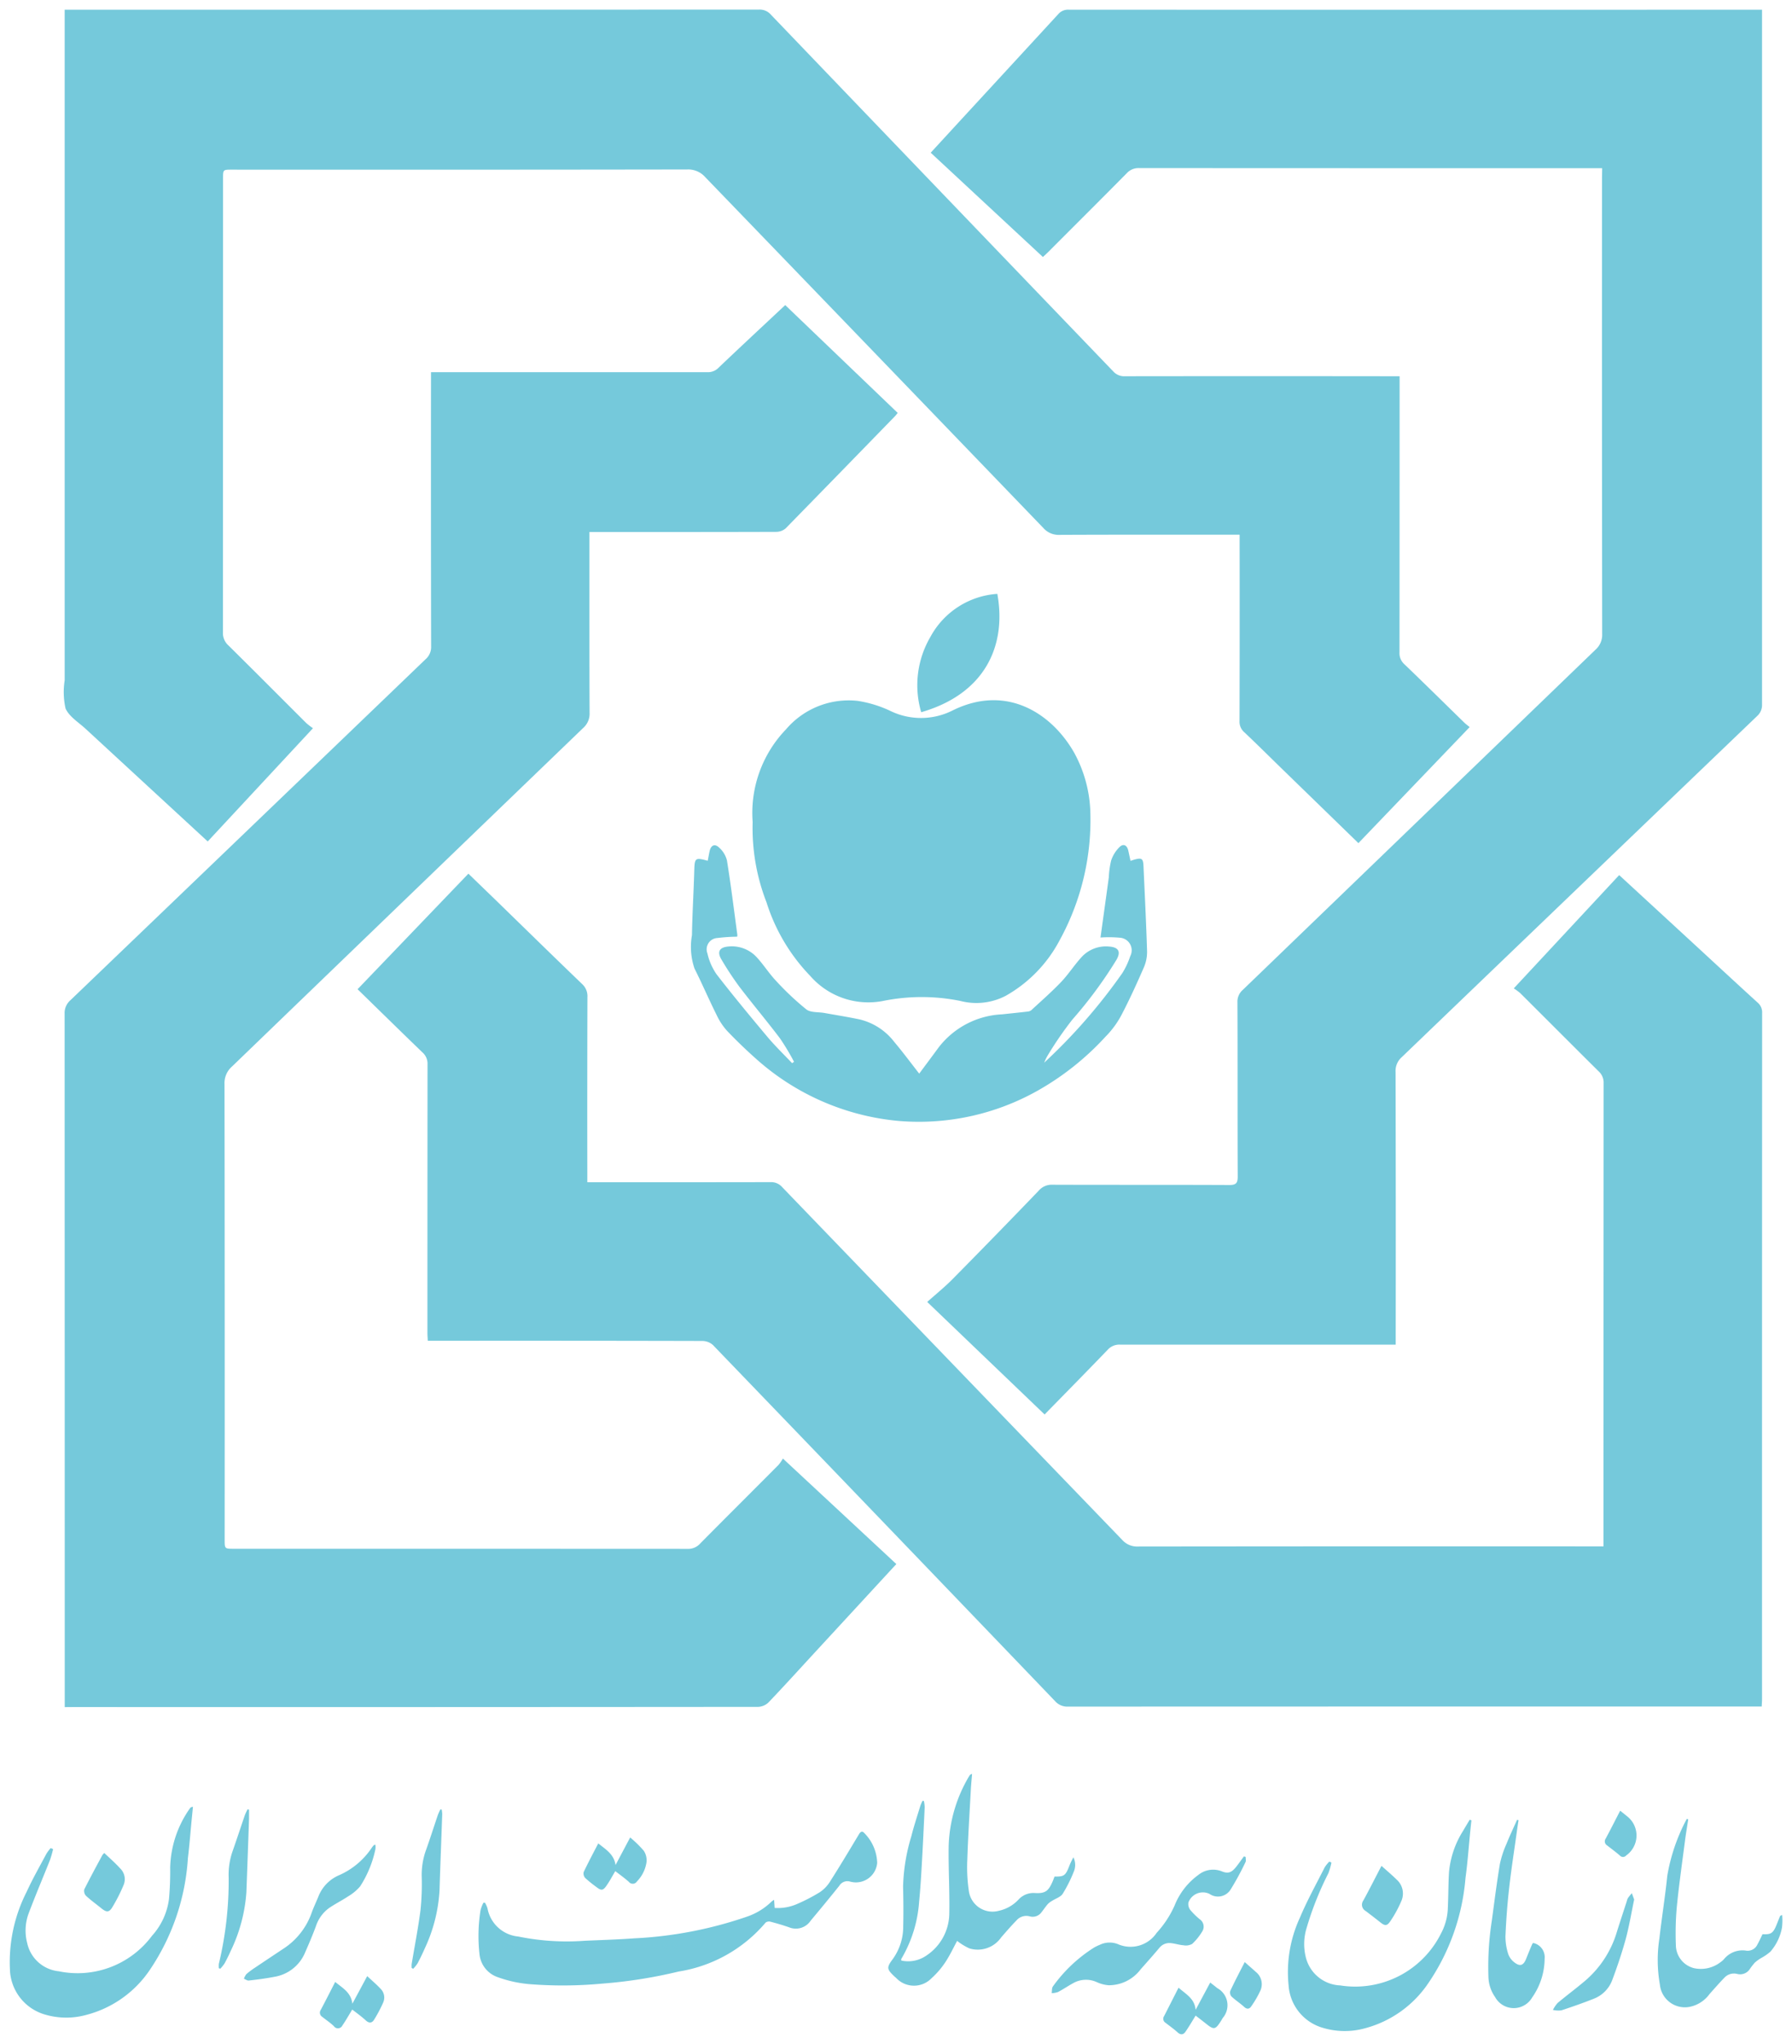 <svg xmlns="http://www.w3.org/2000/svg" width="93.205" height="106.284" viewBox="0 0 93.205 106.284">
  <g id="Group_1375" data-name="Group 1375" transform="translate(0.498 0.5)">
    <path id="Path_1192" data-name="Path 1192" d="M551.761,2201.878v-.446q0-17.8-.006-35.606a.878.878,0,0,1,.293-.7q9.246-8.865,18.482-17.741a.836.836,0,0,0,.287-.669q-.014-6.9-.006-13.8v-.456h.442q6.97,0,13.94,0a.767.767,0,0,0,.583-.241c1.133-1.079,2.28-2.145,3.459-3.249l5.85,5.607c-.058.07-.1.133-.158.188q-2.828,2.91-5.665,5.812a.753.753,0,0,1-.489.185c-3.07.011-6.14.008-9.211.008h-.51v.432c0,2.988-.005,5.975.007,8.963a.987.987,0,0,1-.33.793q-9.138,8.8-18.268,17.607a1.146,1.146,0,0,0-.39.913q.016,11.84.008,23.679c0,.486,0,.486.469.486q11.8,0,23.609.005a.825.825,0,0,0,.646-.268c1.356-1.372,2.725-2.731,4.085-4.1a2.2,2.2,0,0,0,.226-.329l5.9,5.487-4.2,4.555c-.813.882-1.619,1.771-2.447,2.639a.829.829,0,0,1-.538.233q-17.8.016-35.608.009Z" transform="translate(-548.892 -2113.605)" fill="#75c9db" stroke="rgba(0,0,0,0)" stroke-width="1"/>
    <path id="Path_1193" data-name="Path 1193" d="M564.56,2113.945l-5.474,5.888q-3.189-2.94-6.345-5.852c-.37-.342-.863-.638-1.05-1.065a3.918,3.918,0,0,1-.045-1.465q0-17.2,0-34.409v-.461h.4q17.858,0,35.716-.006a.762.762,0,0,1,.611.259q8.9,9.283,17.815,18.56a.765.765,0,0,0,.617.247q6.9-.009,13.8,0h.473v.424q0,6.97-.006,13.94a.767.767,0,0,0,.255.613c1.043,1,2.073,2.019,3.109,3.029.083.081.177.149.285.239l-5.786,6.034-3.91-3.8c-.675-.656-1.342-1.321-2.026-1.967a.72.72,0,0,1-.247-.581q.012-4.605.005-9.211v-.479h-.428c-2.976,0-5.953-.006-8.929.008a1.059,1.059,0,0,1-.852-.358q-8.787-9.127-17.584-18.243a1.18,1.18,0,0,0-.945-.4q-11.841.018-23.681.009c-.455,0-.455,0-.455.459q0,11.8-.006,23.61a.861.861,0,0,0,.286.673c1.356,1.339,2.7,2.691,4.049,4.037A3.807,3.807,0,0,0,564.56,2113.945Z" transform="translate(-548.78 -2076.576)" fill="#75c9db" stroke="rgba(0,0,0,0)" stroke-width="1"/>
    <path id="Path_1194" data-name="Path 1194" d="M669.333,2229.847l3.8,3.5c1.133,1.044,2.262,2.093,3.4,3.129a.662.662,0,0,1,.235.545q-.007,17.84-.005,35.677c0,.115-.01.229-.016.383h-.4q-17.84,0-35.679.006a.839.839,0,0,1-.672-.282q-8.89-9.271-17.8-18.523a.836.836,0,0,0-.55-.209q-6.917-.017-13.834-.009h-.445c-.008-.159-.019-.285-.019-.411q0-6.988.005-13.975a.771.771,0,0,0-.265-.611c-1.126-1.085-2.241-2.181-3.373-3.285l5.764-6.009c.511.495,1,.966,1.489,1.44,1.475,1.436,2.945,2.877,4.427,4.3a.849.849,0,0,1,.275.679q-.013,4.552-.006,9.1v.528h.46c3.023,0,6.046,0,9.07-.006a.762.762,0,0,1,.609.263q8.84,9.173,17.683,18.342a1.034,1.034,0,0,0,.825.343q11.858-.014,23.715-.007h.492v-.412q0-11.84.006-23.68a.785.785,0,0,0-.261-.613c-1.362-1.35-2.714-2.709-4.073-4.062a3.061,3.061,0,0,0-.339-.25Z" transform="translate(-585.615 -2184.841)" fill="#75c9db" stroke="rgba(0,0,0,0)" stroke-width="1"/>
    <path id="Path_1195" data-name="Path 1195" d="M739.856,2084.824h-.437q-11.823,0-23.645-.006a.823.823,0,0,0-.645.268c-1.356,1.372-2.724,2.733-4.088,4.1-.082.082-.168.158-.272.256l-5.836-5.424c.73-.793,1.445-1.572,2.161-2.349q2.237-2.426,4.47-4.854a.665.665,0,0,1,.546-.234q17.84.007,35.68,0h.381v.411q0,17.857,0,35.714a.763.763,0,0,1-.259.61q-9.246,8.866-18.485,17.74a.955.955,0,0,0-.316.766q.016,6.847.007,13.693V2146h-.462q-6.935,0-13.87,0a.811.811,0,0,0-.646.265c-1.076,1.119-2.166,2.225-3.283,3.367l-6.106-5.852c.454-.406.915-.777,1.327-1.195q2.256-2.285,4.481-4.6a.88.88,0,0,1,.7-.3c3.07.011,6.141,0,9.211.014.343,0,.431-.1.43-.433-.013-3.023,0-6.046-.014-9.07a.808.808,0,0,1,.277-.642q9.173-8.841,18.341-17.687a1.032,1.032,0,0,0,.353-.819q-.015-11.875-.008-23.75Z" transform="translate(-657.023 -2076.577)" fill="#75c9db" stroke="rgba(0,0,0,0)" stroke-width="1"/>
    <path id="Path_1196" data-name="Path 1196" d="M673.754,2205.363a6.262,6.262,0,0,1,1.736-4.818,4.283,4.283,0,0,1,3.718-1.481,6.186,6.186,0,0,1,1.7.52,3.645,3.645,0,0,0,3.229-.012c2.846-1.421,5.209.182,6.351,2.209a6.84,6.84,0,0,1,.831,3.126,13,13,0,0,1-1.607,6.622,7.12,7.12,0,0,1-2.791,2.871,3.3,3.3,0,0,1-2.366.269,10.108,10.108,0,0,0-4.049.007,4.011,4.011,0,0,1-3.751-1.3,9.7,9.7,0,0,1-2.281-3.836A10.635,10.635,0,0,1,673.754,2205.363Z" transform="translate(-635.105 -2163.119)" fill="#75c9db" stroke="rgba(0,0,0,0)" stroke-width="1"/>
    <path id="Path_1197" data-name="Path 1197" d="M681.219,2236.031a29.17,29.17,0,0,0,4.058-4.65,4.006,4.006,0,0,0,.417-.888.656.656,0,0,0-.553-.96,6.193,6.193,0,0,0-.994-.009c.146-1.055.291-2.095.433-3.135a4.574,4.574,0,0,1,.12-.869,1.77,1.77,0,0,1,.448-.712c.2-.185.385-.076.445.2.038.168.073.338.115.529.085-.027.148-.05.213-.068.367-.1.443-.052.461.326.067,1.48.141,2.959.187,4.439a2.023,2.023,0,0,1-.167.844c-.371.849-.754,1.694-1.185,2.513a4.781,4.781,0,0,1-.814,1.094,14.315,14.315,0,0,1-3.521,2.8,12.6,12.6,0,0,1-7.255,1.575,12.855,12.855,0,0,1-7.389-3.224c-.527-.469-1.037-.958-1.522-1.469a3.32,3.32,0,0,1-.537-.819c-.4-.8-.749-1.617-1.149-2.413a3.477,3.477,0,0,1-.132-1.733c.019-1.116.088-2.232.12-3.348.019-.674.044-.7.7-.522.035-.172.063-.343.1-.512.07-.289.259-.388.475-.189a1.326,1.326,0,0,1,.425.685c.207,1.284.366,2.575.54,3.865a.316.316,0,0,1-.01.1,8.836,8.836,0,0,0-1.024.068.588.588,0,0,0-.522.8,3.108,3.108,0,0,0,.473,1.083c.862,1.114,1.761,2.2,2.667,3.28.4.471.842.9,1.265,1.346l.1-.073a12.6,12.6,0,0,0-.729-1.215c-.687-.909-1.422-1.78-2.113-2.686a16.154,16.154,0,0,1-.93-1.412c-.246-.405-.109-.644.363-.681a1.755,1.755,0,0,1,1.489.581c.347.381.626.825.98,1.2a14.544,14.544,0,0,0,1.58,1.489c.226.175.623.129.942.187.61.109,1.223.207,1.829.334a3.216,3.216,0,0,1,1.8,1.168c.446.529.859,1.086,1.3,1.651l.171-.23c.28-.377.562-.754.84-1.133a4.416,4.416,0,0,1,3.3-1.72c.443-.048.887-.092,1.33-.144a.354.354,0,0,0,.191-.073c.523-.485,1.062-.955,1.553-1.47.379-.4.679-.87,1.049-1.278a1.713,1.713,0,0,1,1.426-.561c.514.029.651.273.385.713a22.4,22.4,0,0,1-2.279,3.085,18.465,18.465,0,0,0-1.294,1.883A2.571,2.571,0,0,0,681.219,2236.031Z" transform="translate(-627.406 -2181.271)" fill="#75c9db" stroke="rgba(0,0,0,0)" stroke-width="1"/>
    <path id="Path_1198" data-name="Path 1198" d="M586.974,2413.075a1.255,1.255,0,0,1,.132.291,1.8,1.8,0,0,0,1.6,1.467,12.582,12.582,0,0,0,3.455.221c.856-.039,1.713-.062,2.567-.126a21.083,21.083,0,0,0,5.874-1.128,3.4,3.4,0,0,0,1.282-.787.966.966,0,0,1,.129-.089l.03.423a2.5,2.5,0,0,0,1.153-.2,9.153,9.153,0,0,0,1.19-.616,1.817,1.817,0,0,0,.535-.553c.52-.816,1.017-1.646,1.514-2.476.082-.136.174-.159.267-.052a2.292,2.292,0,0,1,.673,1.556,1.111,1.111,0,0,1-1.431.964.492.492,0,0,0-.538.222c-.489.612-.988,1.215-1.49,1.816a.927.927,0,0,1-1.1.355c-.325-.116-.659-.213-.992-.3a.294.294,0,0,0-.253.047,7.446,7.446,0,0,1-4.524,2.544,25.1,25.1,0,0,1-3.973.628,21.975,21.975,0,0,1-3.618.04,6.464,6.464,0,0,1-1.81-.373,1.409,1.409,0,0,1-.957-1.214,8.514,8.514,0,0,1,.055-2.267,1.725,1.725,0,0,1,.151-.39Z" transform="translate(-562.249 -2314.631)" fill="#75c9db" stroke="rgba(0,0,0,0)" stroke-width="1"/>
    <path id="Path_1199" data-name="Path 1199" d="M693.193,2396.049a1.711,1.711,0,0,1,.044.319c-.05,1.068-.1,2.135-.163,3.2-.032.57-.07,1.14-.126,1.707a6.746,6.746,0,0,1-.886,2.916.587.587,0,0,0-.046.085c-.005.013,0,.031.006.071a1.649,1.649,0,0,0,1.249-.224,2.656,2.656,0,0,0,1.245-2.188c.024-1.181-.05-2.364-.032-3.546a7.514,7.514,0,0,1,1.083-3.66.19.19,0,0,1,.134-.083c-.022.275-.05.55-.065.825-.065,1.213-.144,2.425-.183,3.639a8.486,8.486,0,0,0,.082,1.632,1.242,1.242,0,0,0,1.565,1.016,1.971,1.971,0,0,0,1.022-.587,1.05,1.05,0,0,1,.852-.334c.54.029.7-.1.922-.614.035-.081.064-.165.095-.244.489.01.567-.045.755-.519a3.226,3.226,0,0,1,.227-.478.9.9,0,0,1,.016.75,7.3,7.3,0,0,1-.575,1.145c-.111.17-.365.245-.552.366a1.014,1.014,0,0,0-.222.167c-.117.135-.216.286-.328.426a.562.562,0,0,1-.61.214.677.677,0,0,0-.689.208c-.278.286-.541.588-.8.888a1.483,1.483,0,0,1-1.646.571,3.048,3.048,0,0,1-.643-.392c-.189.347-.374.749-.615,1.111a4.34,4.34,0,0,1-.714.829,1.27,1.27,0,0,1-1.845-.015c-.025-.021-.051-.042-.074-.064-.412-.388-.433-.468-.1-.915a2.873,2.873,0,0,0,.543-1.717c.018-.685.009-1.372-.006-2.057a9.816,9.816,0,0,1,.43-2.616c.135-.535.309-1.061.471-1.589a2.145,2.145,0,0,1,.113-.253Z" transform="translate(-645.64 -2302.896)" fill="#75c9db" stroke="rgba(0,0,0,0)" stroke-width="1"/>
    <path id="Path_1200" data-name="Path 1200" d="M802.95,2406.355c-.02.189-.041.378-.06.567-.081.811-.137,1.625-.248,2.431a11.344,11.344,0,0,1-1.929,5.463,5.747,5.747,0,0,1-3.27,2.346,3.964,3.964,0,0,1-2.336-.052,2.468,2.468,0,0,1-1.667-2.183,6.742,6.742,0,0,1,.585-3.5c.378-.9.854-1.755,1.294-2.627a1.794,1.794,0,0,1,.241-.3l.109.053a3.511,3.511,0,0,1-.158.553,16.424,16.424,0,0,0-1.168,2.97,2.843,2.843,0,0,0,0,1.427,1.925,1.925,0,0,0,1.784,1.438,4.986,4.986,0,0,0,5.247-2.712,3,3,0,0,0,.351-1.36c.028-.6.023-1.208.059-1.812a4.829,4.829,0,0,1,.719-2.132c.117-.2.238-.4.357-.6Z" transform="translate(-726.917 -2312.196)" fill="#75c9db" stroke="rgba(0,0,0,0)" stroke-width="1"/>
    <path id="Path_1201" data-name="Path 1201" d="M469.15,2405.22a5.658,5.658,0,0,1-.16.56c-.371.936-.767,1.863-1.12,2.805a2.569,2.569,0,0,0-.068,1.519,1.871,1.871,0,0,0,1.642,1.468,4.825,4.825,0,0,0,4.852-1.848,3.511,3.511,0,0,0,.883-1.925,16.067,16.067,0,0,0,.06-1.614,5.565,5.565,0,0,1,1.038-3.1c.02-.032.055-.054.147-.066-.024.242-.048.484-.072.726-.063.648-.112,1.3-.191,1.946a11.667,11.667,0,0,1-1.974,5.8,5.714,5.714,0,0,1-3.319,2.352,3.9,3.9,0,0,1-2.238-.051,2.521,2.521,0,0,1-1.726-2.322,8.063,8.063,0,0,1,.872-4.034c.308-.673.676-1.318,1.024-1.971a2.239,2.239,0,0,1,.224-.3Z" transform="translate(-466.886 -2309.563)" fill="#75c9db" stroke="rgba(0,0,0,0)" stroke-width="1"/>
    <path id="Path_1202" data-name="Path 1202" d="M743.173,2415.7c0,.09.031.2-.005.268a14.384,14.384,0,0,1-.776,1.429.773.773,0,0,1-1.1.226.8.8,0,0,0-1.094.448.512.512,0,0,0,.1.392,3.776,3.776,0,0,0,.487.479.464.464,0,0,1,.134.631,2.972,2.972,0,0,1-.529.655.693.693,0,0,1-.458.067c-.225-.017-.446-.095-.671-.113a.666.666,0,0,0-.58.256c-.316.374-.64.741-.966,1.106a2.068,2.068,0,0,1-1.666.831,1.829,1.829,0,0,1-.608-.158,1.352,1.352,0,0,0-1.244.053c-.264.145-.513.315-.779.456a1.133,1.133,0,0,1-.332.061c.021-.121,0-.27.069-.358a7.644,7.644,0,0,1,2.141-2.017,2.229,2.229,0,0,1,.286-.137,1.173,1.173,0,0,1,.948-.038,1.636,1.636,0,0,0,2.016-.588,5.253,5.253,0,0,0,.932-1.419,3.615,3.615,0,0,1,1.247-1.6,1.217,1.217,0,0,1,1.221-.174c.333.132.513.054.769-.281.126-.165.246-.334.368-.5Z" transform="translate(-678.884 -2319.639)" fill="#75c9db" stroke="rgba(0,0,0,0)" stroke-width="1"/>
    <path id="Path_1203" data-name="Path 1203" d="M889.493,2406.161c-.058.382-.124.764-.173,1.147-.147,1.138-.31,2.275-.422,3.417a15.316,15.316,0,0,0-.048,1.975,1.247,1.247,0,0,0,.94,1.2,1.673,1.673,0,0,0,1.368-.3,1.294,1.294,0,0,0,.187-.158,1.24,1.24,0,0,1,1.174-.451.555.555,0,0,0,.567-.312c.1-.175.181-.362.271-.545.435.024.549-.048.723-.472.062-.15.119-.3.182-.453.012-.028.04-.049.116-.071a3.126,3.126,0,0,1-.008.645,2.617,2.617,0,0,1-.606,1.262,2.777,2.777,0,0,1-.494.338,2.077,2.077,0,0,0-.315.231,3.324,3.324,0,0,0-.269.348.6.6,0,0,1-.648.238.679.679,0,0,0-.668.2c-.266.276-.519.564-.773.851a1.689,1.689,0,0,1-1.049.665,1.307,1.307,0,0,1-1.53-1.167,7.3,7.3,0,0,1-.026-2.386c.124-1.092.3-2.178.412-3.271a9.7,9.7,0,0,1,1.012-2.952Z" transform="translate(-802.183 -2312.053)" fill="#75c9db" stroke="rgba(0,0,0,0)" stroke-width="1"/>
    <path id="Path_1204" data-name="Path 1204" d="M846.925,2412.744a.754.754,0,0,1,.6.816,3.55,3.55,0,0,1-.647,2.017,1.106,1.106,0,0,1-1.93-.02,1.9,1.9,0,0,1-.345-1.027,15.509,15.509,0,0,1,.176-2.948c.133-.983.256-1.969.419-2.947a5.188,5.188,0,0,1,.341-1.038c.169-.425.367-.838.553-1.257l.076.021c-.028.186-.058.371-.083.557-.139,1.007-.3,2.012-.41,3.022-.093.817-.153,1.638-.188,2.459a2.951,2.951,0,0,0,.141.909.928.928,0,0,0,.3.428c.31.253.494.19.638-.174.1-.25.2-.5.307-.744A.506.506,0,0,1,846.925,2412.744Z" transform="translate(-767.684 -2312.208)" fill="#75c9db" stroke="rgba(0,0,0,0)" stroke-width="1"/>
    <path id="Path_1205" data-name="Path 1205" d="M707.142,2180.171c.494,2.73-.672,5.209-3.96,6.154a4.977,4.977,0,0,1,.48-3.918A4.282,4.282,0,0,1,707.142,2180.171Z" transform="translate(-655.767 -2149.789)" fill="#75c9db" stroke="rgba(0,0,0,0)" stroke-width="1"/>
    <path id="Path_1206" data-name="Path 1206" d="M533.564,2412.718a.948.948,0,0,1,0,.234,5.718,5.718,0,0,1-.793,1.929,2.414,2.414,0,0,1-.605.508c-.33.221-.692.4-1.018.624a1.9,1.9,0,0,0-.676.936c-.172.465-.367.922-.566,1.376a2.093,2.093,0,0,1-1.6,1.261c-.438.086-.882.141-1.326.193-.08.009-.169-.06-.254-.094a.822.822,0,0,1,.13-.242,4.121,4.121,0,0,1,.45-.336c.487-.328.976-.653,1.465-.978a3.687,3.687,0,0,0,1.483-1.889c.1-.276.227-.54.338-.811a1.994,1.994,0,0,1,1.05-1.113,3.939,3.939,0,0,0,1.738-1.45,1.141,1.141,0,0,1,.11-.131C533.492,2412.726,533.513,2412.729,533.564,2412.718Z" transform="translate(-514.537 -2317.288)" fill="#75c9db" stroke="rgba(0,0,0,0)" stroke-width="1"/>
    <path id="Path_1207" data-name="Path 1207" d="M521.891,2403.693c0,.16,0,.319,0,.479q-.067,1.907-.138,3.814a8.343,8.343,0,0,1-.813,3.045c-.1.223-.206.443-.324.656a1.953,1.953,0,0,1-.22.273l-.075-.024a1.158,1.158,0,0,1,0-.231,18.64,18.64,0,0,0,.511-4.478,3.7,3.7,0,0,1,.2-1.368c.221-.628.427-1.262.644-1.892a2.689,2.689,0,0,1,.143-.3Z" transform="translate(-509.436 -2310.084)" fill="#75c9db" stroke="rgba(0,0,0,0)" stroke-width="1"/>
    <path id="Path_1208" data-name="Path 1208" d="M569.586,2411.939a1.294,1.294,0,0,1,0-.21c.154-.93.337-1.856.458-2.791a13.061,13.061,0,0,0,.065-1.71,3.824,3.824,0,0,1,.194-1.342c.229-.634.431-1.277.649-1.916a2.887,2.887,0,0,1,.128-.279l.065.005a1.416,1.416,0,0,1,.03.234c-.045,1.321-.1,2.641-.14,3.962a8.186,8.186,0,0,1-.758,3.008q-.175.4-.381.791a1.929,1.929,0,0,1-.23.288Z" transform="translate(-548.672 -2310.1)" fill="#75c9db" stroke="rgba(0,0,0,0)" stroke-width="1"/>
    <path id="Path_1209" data-name="Path 1209" d="M865.354,2425.411c-.144.684-.259,1.392-.446,2.08-.2.719-.438,1.427-.7,2.123a1.662,1.662,0,0,1-.964.96c-.55.219-1.11.414-1.674.6a1.285,1.285,0,0,1-.441-.021,1.592,1.592,0,0,1,.246-.364c.469-.393.962-.756,1.427-1.152a5.332,5.332,0,0,0,1.647-2.525c.167-.535.344-1.067.517-1.6a.716.716,0,0,1,.067-.182,3.127,3.127,0,0,1,.2-.247Z" transform="translate(-780.856 -2327.133)" fill="#75c9db" stroke="rgba(0,0,0,0)" stroke-width="1"/>
    <path id="Path_1210" data-name="Path 1210" d="M547.841,2448c-.172.282-.329.564-.512.828a.255.255,0,0,1-.442.036c-.187-.18-.406-.325-.61-.488a.254.254,0,0,1-.071-.362c.25-.471.491-.948.749-1.45.395.326.825.547.893,1.133l.772-1.436c.259.243.494.439.7.663a.637.637,0,0,1,.133.706,7.044,7.044,0,0,1-.476.9c-.1.163-.249.2-.425.04C548.319,2448.353,548.059,2448.17,547.841,2448Z" transform="translate(-530.019 -2344)" fill="#75c9db" stroke="rgba(0,0,0,0)" stroke-width="1"/>
    <path id="Path_1211" data-name="Path 1211" d="M762.378,2448.177c.39.344.832.56.889,1.149l.759-1.417c.144.114.258.2.369.292a1.012,1.012,0,0,1,.282,1.551c-.028.05-.057.1-.087.147-.3.472-.37.483-.8.136-.183-.146-.37-.288-.523-.406-.178.285-.342.571-.53.841-.109.156-.248.178-.411.028-.2-.182-.42-.335-.631-.5a.242.242,0,0,1-.069-.342C761.871,2449.177,762.112,2448.7,762.378,2448.177Z" transform="translate(-701.578 -2345.314)" fill="#75c9db" stroke="rgba(0,0,0,0)" stroke-width="1"/>
    <path id="Path_1212" data-name="Path 1212" d="M615.135,2412.609c-.157.261-.294.527-.466.768s-.262.254-.507.065a6.641,6.641,0,0,1-.589-.475.349.349,0,0,1-.083-.307c.232-.492.489-.971.759-1.494.395.32.812.555.9,1.125l.76-1.433a5.91,5.91,0,0,1,.706.689.9.9,0,0,1,.145.589,1.8,1.8,0,0,1-.5,1.01.255.255,0,0,1-.416.023C615.616,2412.965,615.364,2412.787,615.135,2412.609Z" transform="translate(-583.631 -2315.807)" fill="#75c9db" stroke="rgba(0,0,0,0)" stroke-width="1"/>
    <path id="Path_1213" data-name="Path 1213" d="M813.376,2418.1c.3.269.55.478.781.706a.97.97,0,0,1,.253,1.121,6.1,6.1,0,0,1-.582,1.063c-.171.25-.283.23-.52.04s-.5-.39-.755-.584a.372.372,0,0,1-.122-.543C812.749,2419.324,813.044,2418.735,813.376,2418.1Z" transform="translate(-742.021 -2321.572)" fill="#75c9db" stroke="rgba(0,0,0,0)" stroke-width="1"/>
    <path id="Path_1214" data-name="Path 1214" d="M486.958,2414.827c.279.268.57.517.824.8a.779.779,0,0,1,.19.839,8.51,8.51,0,0,1-.613,1.206c-.159.253-.3.234-.537.044-.272-.22-.558-.426-.815-.663a.371.371,0,0,1-.091-.332c.3-.6.626-1.2.945-1.791A.723.723,0,0,1,486.958,2414.827Z" transform="translate(-482.031 -2318.968)" fill="#75c9db" stroke="rgba(0,0,0,0)" stroke-width="1"/>
    <path id="Path_1215" data-name="Path 1215" d="M875.193,2404.023c.148.119.251.2.35.282a1.269,1.269,0,0,1-.039,2.047.213.213,0,0,1-.32.008c-.215-.186-.445-.355-.669-.53a.246.246,0,0,1-.075-.356C874.694,2405,874.934,2404.526,875.193,2404.023Z" transform="translate(-791.423 -2310.364)" fill="#75c9db" stroke="rgba(0,0,0,0)" stroke-width="1"/>
    <path id="Path_1216" data-name="Path 1216" d="M779.4,2442.681c.223.2.393.347.563.5a.814.814,0,0,1,.237,1.012,5.2,5.2,0,0,1-.464.793c-.091.135-.217.163-.365.027-.21-.192-.452-.347-.66-.541a.317.317,0,0,1-.065-.286C778.874,2443.691,779.127,2443.211,779.4,2442.681Z" transform="translate(-715.157 -2341.15)" fill="#75c9db" stroke="rgba(0,0,0,0)" stroke-width="1"/>
  </g>
</svg>
